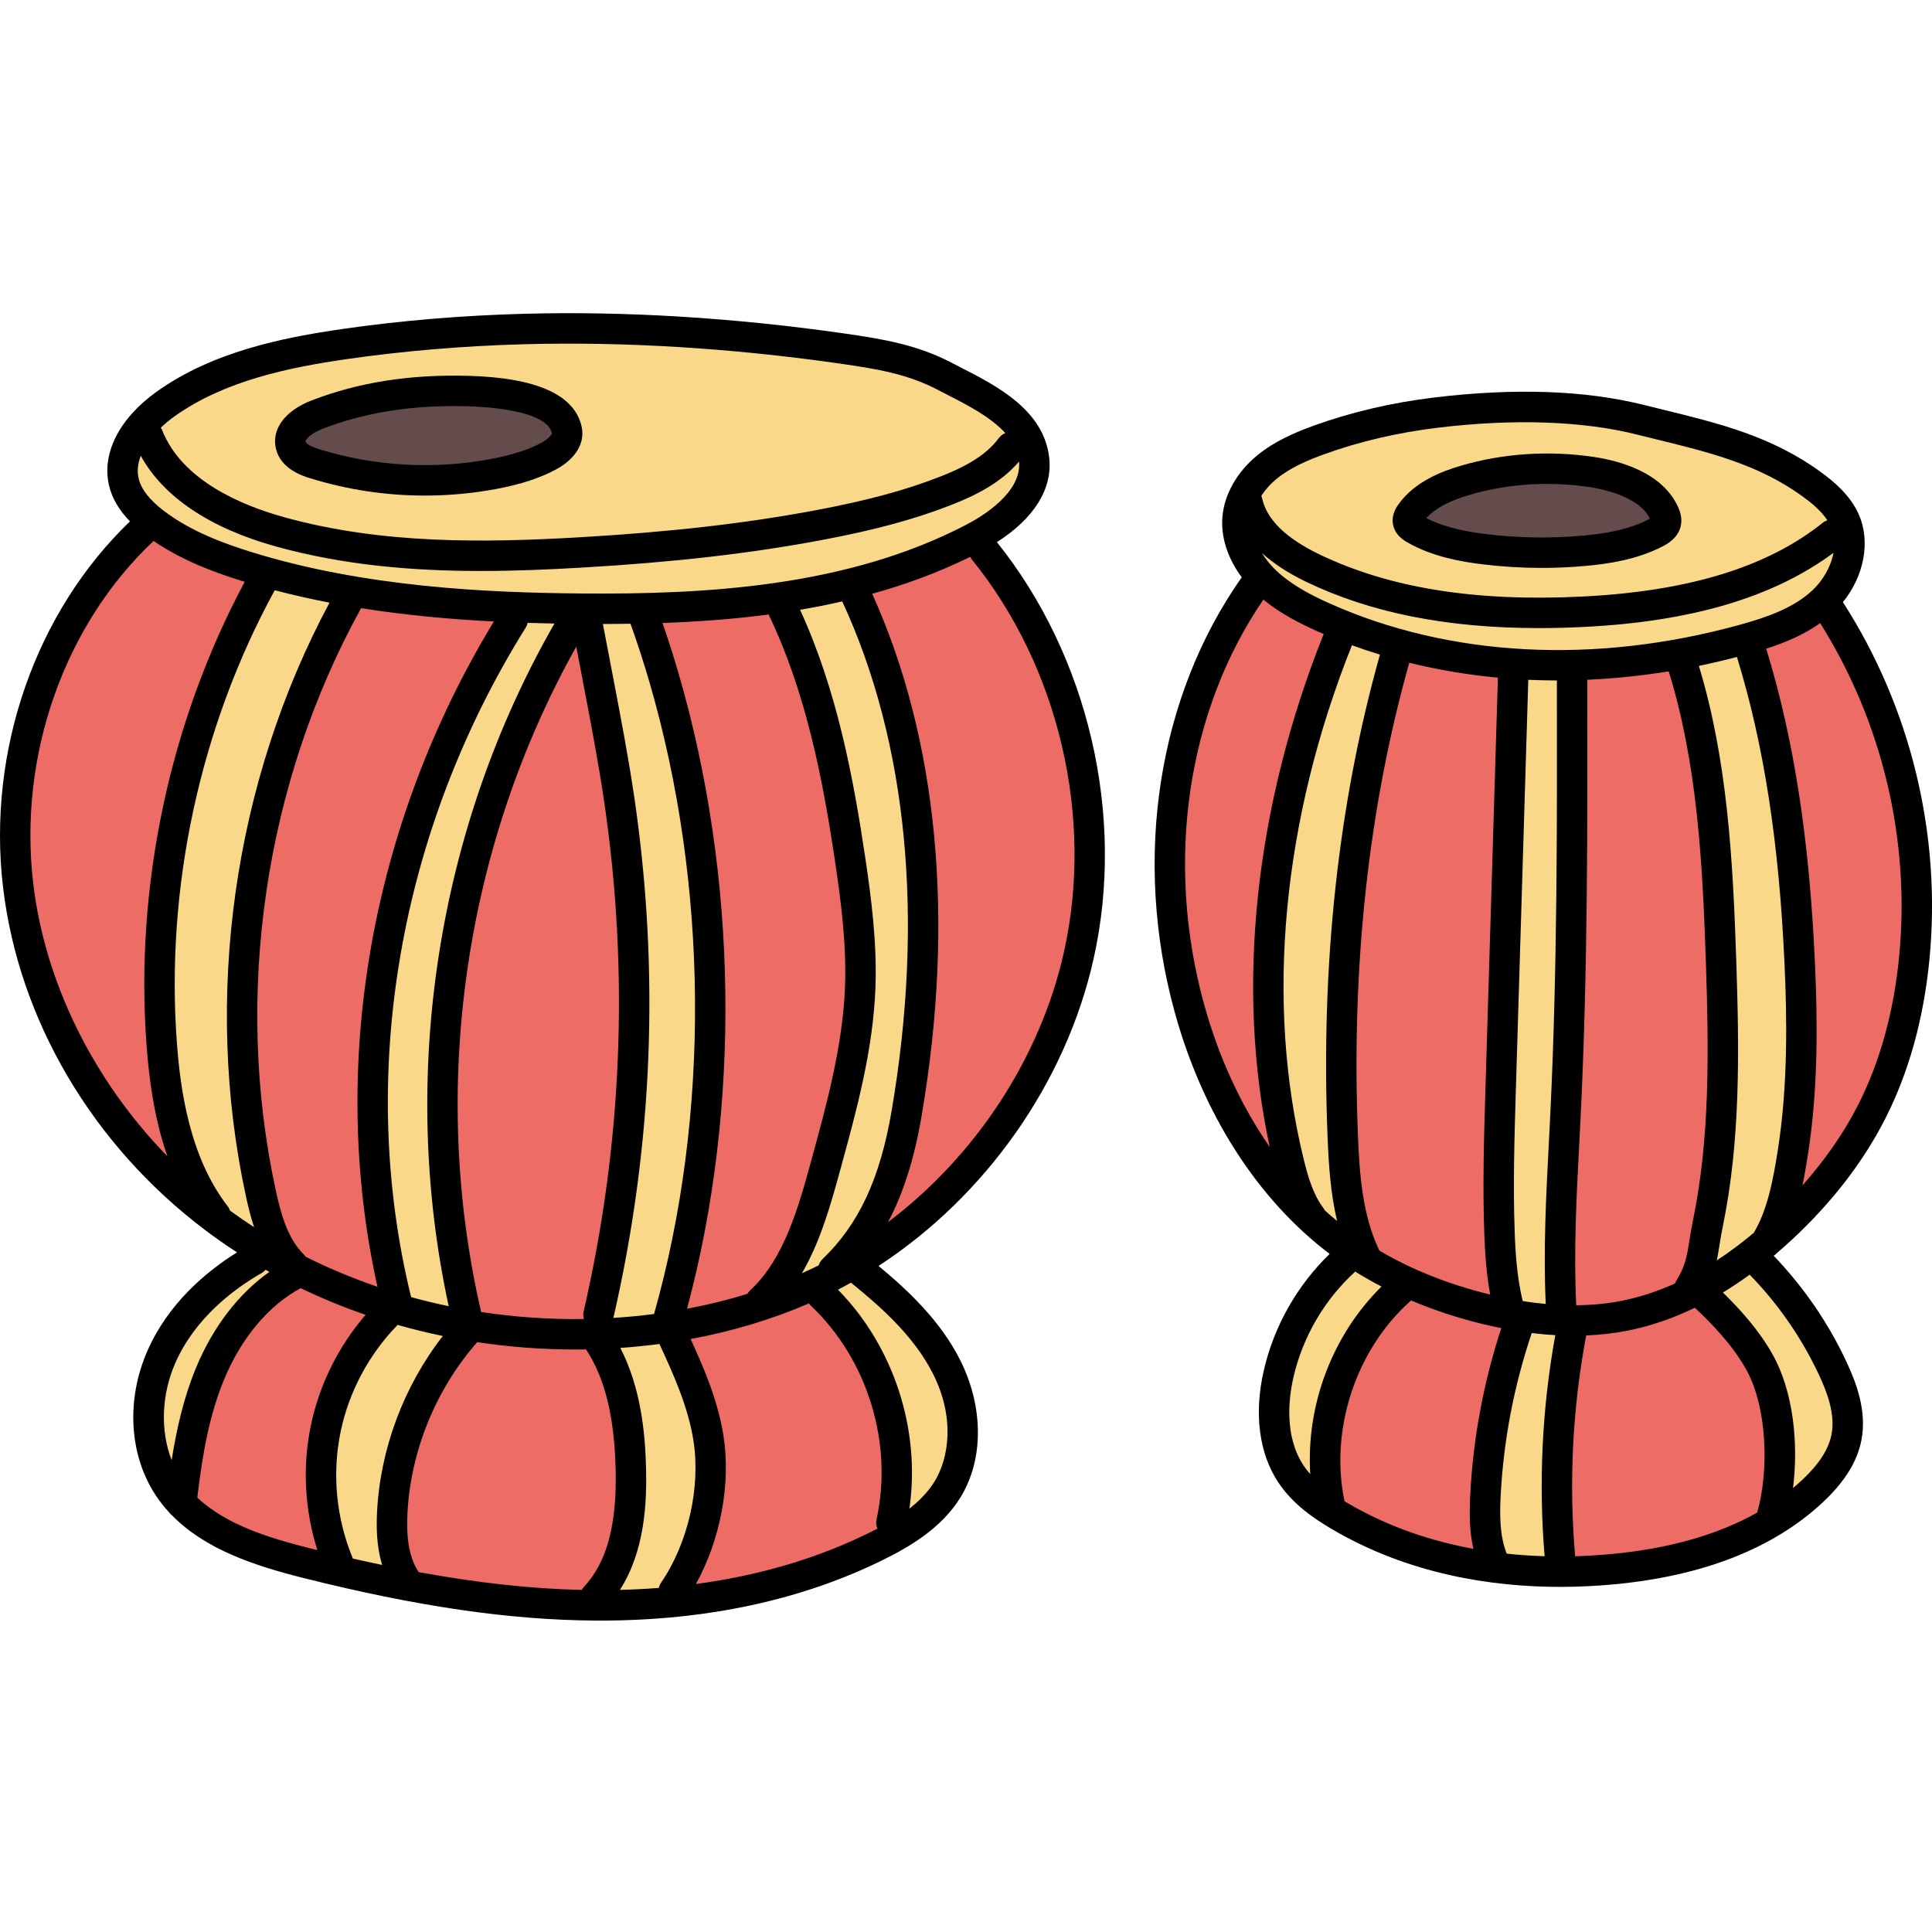 <svg height="511pt" viewBox="0 -82 511.999 511" width="511pt" xmlns="http://www.w3.org/2000/svg"><path d="m408.555 61.938c-4.914 0-9.875-.301-14.746-.887-4.867-.582-11.168-1.613-16.715-4.469l-2.305-1.184 1.73-1.93c2.59-2.891 6.547-5.043 12.449-6.766 6.723-1.965 13.805-2.961 21.051-2.961 3.797 0 7.625.281 11.379.832 4.219.621 14.387 2.785 17.648 9.496l.789 1.621-1.531.953c-.129.078-.273.16-.438.242-5.926 3.094-12.812 4.055-18.148 4.539-3.684.34-7.441.512-11.164.512zm0 0" fill="#644c4c"/><path d="m112.625 42.773c-9.758 0-19.387-1.457-28.633-4.328-3.109-.961-4.691-2.066-4.977-3.488-.543-2.164 2.512-4.438 5.789-5.691 10.707-4.141 22.344-6.152 35.562-6.152 1.176 0 2.363.012 3.57.039 18.648.531 23.504 5.059 24.293 8.766l.059.27-.02.277c-.105 1.586-2.121 3.211-3.82 4.121-3.699 1.977-8.105 3.406-13.871 4.5-5.883 1.121-11.926 1.688-17.953 1.688zm0 0" fill="#644c4c"/><path d="m475.711 231.227c.484-2.348.934-4.863 1.449-8.164 2.812-17.996 2.453-36.242 1.828-50.129-1.469-32.812-5.547-59.172-12.832-82.945l-.582-1.887 1.883-.602c5.742-1.84 10.113-3.898 13.754-6.488l1.723-1.227 1.125 1.793c16.719 26.582 24.254 58.414 21.219 89.629-1.441 14.914-5.16 28.359-11.047 39.961-3.805 7.488-8.875 14.82-15.07 21.793l-4.973 5.602zm0 0" fill="#ed6d66"/><path d="m415.434 330.094c-1.695-19.746-.699-39.617 2.957-59.059l.297-1.562 1.586-.066c3.773-.156 7.395-.578 10.762-1.254 5.727-1.145 11.531-3.125 17.254-5.891l1.238-.598 1.004.945c4.402 4.16 9.957 9.801 13.824 16.57 6.312 11.094 6.383 28.742 3.246 39.723l-.227.793-.719.402c-10.66 5.988-23.922 9.766-39.422 11.227-3.23.301-6.512.504-9.746.598l-1.891.055zm0 0" fill="#ed6d66"/><path d="m415.719 263.512c-.695-14.172.051-28.578.77-42.512.141-2.609.281-5.227.41-7.836 1.871-38.395 1.809-77.398 1.75-115.117l-.359-2.305 2.23-.098c7.082-.305 14.277-1.047 21.387-2.203l1.715-.281.516 1.664c7.613 24.57 9.047 50.68 9.941 77.504.785 23.789 1.105 46.977-3.504 69.184-.387 1.871-.652 3.543-.887 5.02-.656 4.199-1.129 7.219-3.754 11.43-.078.129-.137.242-.176.355l-.285.793-.77.348c-4.801 2.172-9.668 3.758-14.469 4.711-3.922.785-8.129 1.207-12.5 1.246l-1.922.02zm0 0" fill="#ed6d66"/><path d="m393.844 262.371c-10.844-2.695-20.695-6.645-29.355-11.754l-.691-.41-.215-.766c-4.504-9.562-5.285-20.465-5.703-30.816-1.828-44.891 2.77-87.297 13.664-126.043l.523-1.867 1.883.469c7.52 1.863 15.324 3.184 23.195 3.918l1.867.176-3.375 111.445c-.367 12.199-.746 24.812-.301 37.25.172 4.82.492 10.52 1.547 16.227l.555 2.992zm0 0" fill="#ed6d66"/><path d="m390.109 329.922c-12.48-2.281-23.93-6.453-34.035-12.395-.215-.125-.801-.488-.801-.488l-.734-.449-.18-.844c-4.137-19.566 3.117-41.625 18.051-54.918l.113-.117.953-.957 1.242.527c5.742 2.434 11.828 4.457 18.082 6.012 1.812.445 3.648.852 5.445 1.207l2.215.438-.703 2.148c-4.641 14.168-7.375 28.844-8.133 43.617-.207 4.215-.273 9.156.789 13.801l.684 2.961zm0 0" fill="#ed6d66"/><path d="m334.836 222.594c-7.812-11.266-13.77-24.238-17.707-38.559-10.48-38.117-4.492-78.777 16.016-108.762l1.23-1.793 1.684 1.375c4.664 3.797 10.117 6.434 13.812 8.082.406.184.797.352 1.191.52l2.305.992-.723 1.805c-18.098 45.34-23.145 93.207-14.211 134.781zm0 0" fill="#ed6d66"/><path d="m233.57 240.438c3.953-7.453 6.789-16.434 8.676-27.461 8.824-51.602 4.352-99.074-12.93-137.289l-.961-2.125 2.246-.625c9.18-2.555 17.797-5.805 25.613-9.656l1.727-.852.914 1.691c.09.168.184.312.277.43 23.395 28.879 32.898 69.398 24.766 105.711-6.312 28.23-23.574 54.734-47.355 72.707zm0 0" fill="#ed6d66"/><path d="m182.68 336.305c6.289-11.332 8.996-25.922 7.062-38.086-1.469-9.164-5.176-17.723-8.531-25.027l-1.074-2.336 2.523-.469c10.949-2.027 21.348-5.16 30.91-9.309l1.52-.656.93 1.367c.059.082.145.18.258.285 15.504 14.68 22.562 37.641 17.973 58.492-.113.516.008.961.129 1.246l.723 1.691-1.629.859c-.586.309-1.168.605-1.742.891-14.074 7.008-29.898 11.719-47.039 14.004l-3.945.527zm0 0" fill="#ed6d66"/><path d="m180.145 263.816c14.191-52.871 13.359-113.902-2.277-167.441-1.336-4.578-2.746-8.992-4.188-13.121l-.895-2.562 2.711-.098c10.16-.363 19.301-1.09 27.941-2.223l1.438-.191.625 1.309c10.16 21.184 14.566 44.379 17.816 66.293 1.488 9.965 3.039 21.566 2.629 33.094-.578 15.965-4.887 31.637-9.051 46.797-3.398 12.418-7.254 26.496-16.77 35.289-.098.09-.211.242-.344.457l-.391.641-.719.227c-5.191 1.617-10.652 2.965-16.227 4.016l-3.125.586zm0 0" fill="#ed6d66"/><path d="m154.121 340.844c-13.512-.305-27.758-1.855-43.547-4.754l-.867-.16-.469-.75c-.059-.098-.113-.199-.164-.301-2.453-3.859-3.441-8.996-3.105-16.141.789-16.961 7.711-34.051 18.996-46.875l.723-.82 1.078.164c8.512 1.277 17.16 1.926 25.703 1.926.859 0 1.723-.008 2.586-.02.082-.004.168-.008.25-.008h1.082l.59.902c5.191 7.918 7.789 18.277 8.168 32.605.406 15.43-2.434 25.848-8.941 32.789-.117.125-.223.297-.301.434l-.594 1.035zm0 0" fill="#ed6d66"/><path d="m152.523 269.07c-8.5 0-17.02-.641-25.328-1.898l-1.34-.203-.309-1.324c-13.75-59.559-4.484-124.348 25.426-177.758l2.68-4.789 3.004 15.766c1.934 10.109 3.934 20.562 5.457 30.918 6.664 45.406 4.812 91.062-5.5 135.715-.07.312-.055.645.047 1.016l.707 2.508-2.605.035c-.746.008-1.492.016-2.238.016zm0 0" fill="#ed6d66"/><path d="m99.383 260.398c-6.648-2.27-13.141-4.984-19.293-8.078l-.48-.242-.297-.449c-.055-.086-.109-.152-.156-.199-4.848-4.793-6.703-11.902-8.062-18.191-11.273-52.152-2.941-108.844 22.852-155.539l.68-1.23 1.387.223c10.867 1.723 22.301 2.871 34.957 3.504l3.348.168-1.738 2.867c-32.281 53.203-43.434 116.93-30.598 174.84l.77 3.477zm0 0" fill="#ed6d66"/><path d="m83.629 330.227-1.82-.438c-10.637-2.68-22.652-6.184-30.895-13.961l-.73-.691.117-1c1.246-10.414 2.973-21.465 7.188-31.703 4.734-11.496 12.277-20.488 21.242-25.32l.895-.48.918.441c5.555 2.664 11.273 5.016 16.996 6.98l2.793.957-1.93 2.238c-7.035 8.16-11.895 17.977-14.055 28.391-2.207 10.566-1.629 21.645 1.668 32.039l1.074 3.398zm0 0" fill="#ed6d66"/><path d="m42.934 225.332c-20.148-20.676-32.977-46.789-36.125-73.523-4.027-34.367 8.438-69.777 32.527-92.41l1.176-1.105 1.328.91c7.699 5.281 16.414 8.348 23.148 10.43 0 0 .402.121.504.156l2.242.754-1.117 2.086c-19.75 36.906-28.902 80.176-25.777 121.848.547 7.254 1.699 18.129 5.414 28.801zm0 0" fill="#ed6d66"/><g fill="#f9d889"><path d="m473.184 311.594c1.629-12.875-.355-25.738-5.305-34.418-3.809-6.695-9.066-12.18-12.691-15.723l-1.844-1.805 2.207-1.336c2.352-1.418 4.688-2.98 6.945-4.633l1.402-1.023 1.211 1.242c7.75 7.957 14.051 17.062 18.73 27.066 2.246 4.801 4.672 11.082 3.488 17.105-.863 4.363-3.613 8.656-8.406 13.125-.734.688-1.543 1.402-2.469 2.18l-3.91 3.289zm0 0"/><path d="m412.867 91.773c-22.109 0-42.746-4.223-61.336-12.543-4.207-1.887-9.586-4.539-13.887-8.336-2-1.777-3.656-3.727-4.922-5.797l3.051-2.523c2.918 2.664 6.684 5.109 11.191 7.277 16.879 8.145 36.797 12.102 60.891 12.102 3.758 0 7.672-.098 11.641-.297 28.262-1.391 49.59-7.691 65.199-19.258l4.094-3.035-.934 5.008c-.746 3.98-3.031 8.082-6.121 10.973-5.406 5.086-12.844 7.637-20.074 9.637-16.27 4.508-32.684 6.793-48.793 6.793zm0 0"/><path d="m407.879 77.891c-23.473 0-42.82-3.824-59.148-11.695-9.363-4.516-14.805-9.926-16.176-16.086-.031-.145-.066-.258-.113-.359l-.461-.996.598-.926c1.18-1.82 2.648-3.469 4.371-4.898 4.027-3.32 8.965-5.359 13.27-6.914 4.715-1.711 9.711-3.188 14.855-4.387 5.164-1.207 10.492-2.141 15.836-2.781 8.02-.961 15.828-1.449 23.199-1.449 11.23 0 21.367 1.113 30.137 3.316 0 0 3.855.953 5.176 1.277 14.125 3.457 27.457 6.723 39.48 15.465 2.285 1.656 5.148 3.93 7.039 6.836l1.398 2.141-2.414.84c-.262.094-.457.191-.609.316-15.055 12.047-36.32 18.59-65.02 20.012-3.895.191-7.738.289-11.418.289zm2.141-38.211c-7.648 0-15.117 1.055-22.203 3.125-4.766 1.395-11.57 3.902-15.594 9.523-.371.516-1.352 1.891-1.133 3.578.246 1.855 1.68 2.91 2.902 3.621 6.359 3.621 13.668 4.875 19.328 5.562 5.023.605 10.145.914 15.215.914 3.848 0 7.734-.18 11.559-.531 5.707-.523 13.102-1.562 19.688-5.004.906-.477 3.27-1.727 3.719-4.203.246-1.34-.18-2.562-.578-3.473-3.727-8.508-14.719-11.32-20.938-12.242-3.945-.578-7.969-.871-11.965-.871zm0 0"/><path d="m453.012 251.109c.266-1.258.469-2.531.684-3.879.27-1.738.516-3.219.863-4.902 4.691-22.648 4.367-46.102 3.57-70.137-.883-26.746-2.297-52.812-9.824-77.648l-.637-2.098 2.148-.441c3.164-.648 6.43-1.414 9.984-2.344l1.855-.484.562 1.832c7.211 23.457 11.25 49.551 12.707 82.109.613 13.742.969 31.766-1.781 49.316-1.266 8.055-2.82 16.449-6.664 22.816l-.172.285-.258.215c-3.332 2.789-6.695 5.297-9.988 7.449l-4.055 2.648zm0 0"/><path d="m409.449 265.055c-2.16-.203-4.195-.461-6.227-.785l-1.312-.211-.316-1.289c-1.555-6.359-1.973-12.863-2.195-18.941-.445-12.449-.062-25.086.309-37.305l3.359-110.957 2.027.09c2.48.105 5.012.168 7.52.176l1.992.008v1.992c0 .102-.008.207-.02.316.059 37.637.121 76.555-1.75 114.812-.117 2.539-.254 5.074-.391 7.621l-.012.207c-.715 13.793-1.457 28.055-.797 42.18l.105 2.305zm0 0"/><path d="m409.277 331.914c-3.559-.109-6.891-.336-10.191-.691l-1.195-.129-.449-1.113c-2.012-5.008-2.031-10.684-1.75-16.07.746-14.832 3.551-29.566 8.34-43.785l.523-1.547 1.617.203c2.102.258 4.156.441 6.102.547l2.266.121-.402 2.234c-3.477 19.141-4.418 38.676-2.805 58.066l.184 2.234zm0 0"/><path d="m345.723 309.484c-.699-.797-1.332-1.621-1.887-2.445-5.645-8.449-4.32-19.227-3.027-24.898 2.523-11.098 8.559-21.445 16.992-29.133l1.121-1.023 1.285.805c2.141 1.336 4.434 2.641 6.82 3.883l2.441 1.266-1.957 1.93c-12.559 12.41-19.395 30.418-18.289 48.176l.367 5.852zm0 0"/><path d="m353.07 242.625c-1.152-.957-2.273-1.926-3.328-2.879l-.277-.254-.168-.336c-.051-.098-.109-.199-.18-.293-2.988-3.926-4.426-9.043-5.531-13.527-10.363-42.031-5.805-90.891 12.832-137.582l.719-1.805 1.824.668c2.363.859 4.824 1.688 7.324 2.457l1.863.574-.527 1.879c-11 39.145-15.645 81.965-13.809 127.266.277 6.676.719 14.422 2.48 21.832l1.383 5.809zm0 0"/><path d="m159.414 76.797c-1.809 0-3.602-.008-5.383-.023-24.969-.199-57.516-1.637-87.844-11.02-7.207-2.227-16.453-5.527-24.035-11.32-4.133-3.152-6.531-6.293-7.34-9.594-.555-2.305-.344-4.75.629-7.273l1.547-4.02 2.07 3.773c5.715 10.402 17.691 18.383 34.633 23.086 15.773 4.371 32.848 6.41 53.734 6.41 7.777 0 15.957-.273 26.516-.879 24.5-1.426 44.699-3.75 63.562-7.309 13.977-2.625 24.465-5.477 34.008-9.234 5.445-2.137 12.297-5.301 17.008-10.871l3.059-3.613.457 4.711c.91 9.336-10.211 16.191-15.035 18.707-31.371 16.371-68.633 18.469-97.586 18.469zm0 0"/><path d="m127.457 62.75c-20.539 0-37.277-1.988-52.684-6.258-12.301-3.414-28.121-10.375-33.625-24.168-.055-.133-.117-.25-.184-.348l-.98-1.41 1.246-1.184c1.234-1.168 2.543-2.25 3.895-3.215 13.648-9.707 31.121-13.27 46.418-15.473 15.297-2.203 31.223-3.539 47.34-3.973 3.938-.105 7.965-.16 11.969-.16 23.09 0 47.25 1.777 71.809 5.281 10.488 1.488 18.555 2.875 26.828 7.219l2.59 1.332c5.508 2.82 11.75 6.02 15.824 10.543l1.914 2.125-2.652 1.066c-.352.145-.645.367-.859.664-4.035 5.508-10.824 8.68-16.285 10.824-9.281 3.652-19.543 6.438-33.262 9.023-18.707 3.523-38.742 5.824-63.043 7.238-10.262.594-18.602.871-26.258.871zm-7.051-43.707c-13.715 0-25.84 2.105-37.07 6.426-6.145 2.367-9.297 6.426-8.23 10.59 1.074 4.223 6.051 5.77 7.684 6.273 9.645 2.988 19.68 4.504 29.828 4.504 6.262 0 12.562-.59 18.73-1.758 6.215-1.184 10.992-2.746 15.023-4.914 4.367-2.34 6.543-5.738 5.832-9.094-1.594-7.484-11.062-11.516-28.148-11.977-1.227-.031-2.445-.051-3.648-.051zm0 0"/><path d="m239.02 317.016c2.938-20.246-4.105-41.836-18.379-56.34l-1.891-1.918 2.387-1.254c1.145-.602 2.289-1.215 3.426-1.848l1.32-.734 1.148 1.156c8.023 6.484 16.891 14.461 21.969 24.492 6.395 12.664 4.359 24.129.324 30.637-1.695 2.754-4.02 5.266-7.098 7.672l-3.926 3.074zm0 0"/><path d="m210.777 253.918c4.887-8.379 7.625-18.363 10.039-27.172 4.227-15.422 8.59-31.344 9.18-47.723.434-11.719-1.145-23.613-2.656-33.848-3.191-21.449-7.477-44.203-17.129-65.25l-1.09-2.371 2.574-.434c3.703-.625 7.422-1.363 11.055-2.195l1.582-.363.68 1.473c17.461 37.691 22.039 84.809 13.238 136.258-3.148 18.398-8.969 30.832-18.879 40.305-.219.215-.391.496-.504.84l-.262.777-.977.5c-.426.215-.844.43-1.27.629-.988.48-2.008.949-3.039 1.406l-5.664 2.523zm0 0"/><path d="m162.594 337.75c6.395-9.93 6.84-22.586 6.613-31.242-.215-8.191-1.133-20.301-6.59-30.875l-1.395-2.707 3.035-.207c3.43-.234 6.867-.586 10.223-1.035l1.457-.199.625 1.336c4.023 8.648 7.75 17.148 9.16 26.043 2.062 12.902-1.426 28.293-8.895 39.211-.133.199-.23.426-.293.688l-.328 1.434-1.469.113c-3.539.27-7.043.449-10.414.523l-3.77.086zm0 0"/><path d="m160.598 266.305c10.402-45.145 12.266-91.273 5.531-137.109-1.566-10.664-3.664-21.625-5.516-31.293l-3.254-17.035h2.418c2.398 0 4.828-.023 7.277-.062l1.43-.023.484 1.348c1.789 4.984 3.469 10.16 4.996 15.387 15.832 54.219 16.297 115.727 1.285 168.758l-.359 1.266-1.309.172c-3.664.473-7.336.824-10.914 1.039l-2.672.164zm0 0"/><path d="m118.5 265.613c-3.43-.715-6.824-1.535-10.086-2.441l-1.129-.312-.281-1.141c-14.504-59.297-3.34-124.535 30.637-178.992.102-.16.18-.367.242-.625l.379-1.59 1.633.055c2.41.078 4.77.141 7.078.18l3.383.055-1.684 2.938c-30.75 53.629-40.887 119.051-27.809 179.492l.652 3.008zm0 0"/><path d="m100.879 334.184c-2.762-.574-5.312-1.133-7.809-1.699l-1-.23-.398-.949c-4.57-10.93-5.762-23.301-3.352-34.84 2.266-10.875 7.812-21.262 15.625-29.25l.832-.848 1.148.324c3.875 1.102 7.852 2.078 11.828 2.906l3.141.652-1.969 2.531c-10.207 13.121-16.25 29.375-17.023 45.766-.148 3.328-.176 8.309 1.297 13.09l.996 3.234zm0 0"/><path d="m66.246 244.402c-2.176-1.414-4.355-2.918-6.469-4.461l-.496-.363-.207-.578c-.082-.23-.18-.418-.301-.574-10.48-13.559-12.941-31.75-13.879-44.25-3.121-41.582 6.172-84.625 26.156-121.211l.75-1.371 1.512.395c4.77 1.25 9.613 2.344 14.391 3.262l2.672.512-1.281 2.398c-25.211 47.047-33.219 103.883-21.969 155.93.715 3.277 1.367 5.75 2.113 8.008l1.789 5.41zm0 0"/><path d="m43.633 305.191c-3.246-8.305-2.867-18.527 1.012-27.344 5.453-12.336 15.93-20.266 23.758-24.75.16-.094.32-.227.48-.41l1.082-1.234 1.418.816s.828.461 1 .562l2.711 1.559-2.555 1.805c-7.98 5.648-14.484 14.188-18.805 24.699-2.77 6.719-4.762 14.305-6.262 23.879l-1.148 7.309zm0 0"/></g><path d="m278.062 38.918c-1.324-12.715-13.984-19.195-23.227-23.922-.871-.449-1.719-.883-2.527-1.305-9.094-4.77-18.043-6.32-28.797-7.852-29.25-4.168-57.777-5.91-84.793-5.18-16.363.445-32.527 1.801-48.039 4.035-16.012 2.309-34.359 6.074-49.062 16.531-10.031 7.133-14.773 16.496-12.691 25.047.809 3.336 2.641 6.438 5.516 9.406-25.012 23.984-37.875 60.824-33.648 96.836 4.129 35.16 23.594 68.27 53.41 90.844 2.785 2.113 5.66 4.121 8.605 6.031-8.238 5.152-18.199 13.527-23.703 26.008-5.754 13.039-4.895 27.789 2.238 38.488 1.051 1.578 2.211 3.039 3.461 4.402.23.312.508.59.816.828 8.785 8.965 21.738 13.289 34.695 16.543 30.113 7.562 54.676 11.156 77.309 11.305.488.004.969.008 1.457.008 28.285-.004 53.633-5.48 75.352-16.293 6.711-3.344 15.059-8.211 20.051-16.273 6.254-10.094 6.223-24.109-.078-36.566-5.168-10.227-13.613-18.27-21.582-24.855 28.34-18.48 49.621-48.48 56.992-81.398 8.484-37.883-1.34-80.125-25.625-110.414 9.832-6.281 14.727-14.062 13.871-22.254zm-21.988 17.637c-31.699 16.543-69.355 18.5-102.023 18.223-24.84-.207-57.211-1.637-87.273-10.934-7.051-2.18-16.082-5.402-23.41-11.004-3.758-2.871-5.922-5.645-6.609-8.477-.492-2.027-.223-4.082.547-6.074 5.992 10.891 18.27 19.164 35.852 24.043 17.969 4.98 36.316 6.484 54.27 6.484 9.008 0 17.922-.379 26.637-.887 24.566-1.426 44.84-3.754 63.812-7.332 14.102-2.656 24.699-5.535 34.367-9.34 5.766-2.266 12.859-5.594 17.805-11.441.789 8.113-9.5 14.406-13.973 16.738zm-39.109 196.254c-.484.242-.965.492-1.453.73-.988.477-1.992.934-3 1.387 5-8.57 7.734-18.531 10.234-27.652 4.258-15.512 8.656-31.555 9.258-48.176.43-11.965-1.16-23.934-2.688-34.211-3.227-21.715-7.578-44.617-17.293-65.793 3.738-.633 7.465-1.367 11.176-2.219 17.285 37.332 21.805 84.039 13.074 135.082-3.07 17.945-8.711 30.031-18.285 39.195-.496.473-.824 1.047-1.023 1.656zm-41.785 84.137c-.289.426-.48.891-.59 1.367-3.387.266-6.824.441-10.316.523 6.605-10.25 7.172-23.094 6.93-32.383-.227-8.719-1.238-20.938-6.809-31.738 3.488-.242 6.941-.594 10.359-1.047 3.812 8.207 7.59 16.676 9 25.5 1.98 12.441-1.383 27.27-8.574 37.777zm-81.664-6.414c-4.414-10.562-5.574-22.441-3.238-33.656 2.211-10.609 7.531-20.516 15.102-28.262 3.934 1.121 7.926 2.102 11.969 2.938-10.371 13.336-16.656 30.082-17.438 46.906-.176 3.785-.145 8.824 1.371 13.77-2.547-.535-5.129-1.094-7.766-1.695zm-33.156-93.324c-10.152-13.129-12.551-30.934-13.473-43.188-3.094-41.203 6.109-83.832 25.918-120.102 4.824 1.262 9.676 2.363 14.52 3.293-25.453 47.5-33.539 104.648-22.152 157.309.594 2.742 1.273 5.516 2.164 8.199-2.172-1.406-4.301-2.871-6.383-4.391-.141-.395-.324-.777-.594-1.121zm20.629 13.328c-.137-.195-.285-.387-.461-.562-4.422-4.371-6.176-11.148-7.477-17.156-11.176-51.688-2.918-107.859 22.645-154.148 12.094 1.914 24 2.965 35.176 3.531-32.703 53.887-43.84 117.66-30.844 176.305-6.566-2.238-12.926-4.902-19.039-7.969zm86.102-167.73c1.742 4.848 3.41 9.969 4.961 15.273 15.738 53.902 16.191 114.945 1.277 167.645-3.551.465-7.145.812-10.781 1.035 10.461-45.391 12.336-91.77 5.562-137.855-1.551-10.555-3.574-21.141-5.531-31.375l-2.805-14.664c2.418-.004 4.859-.023 7.316-.059zm-39.586 182.387c-13.707-59.34-4.523-123.219 25.211-176.324l1.941 10.172c1.941 10.156 3.949 20.656 5.477 31.035 6.629 45.125 4.789 90.535-5.465 134.973-.16.691-.113 1.371.066 2.004-9.211.129-18.324-.508-27.23-1.859zm-8.598-1.539c-3.359-.695-6.68-1.5-9.961-2.406-14.383-58.781-3.32-123.426 30.395-177.461.238-.387.387-.797.484-1.215 2.422.074 4.789.129 7.113.172-31.117 54.273-41.262 119.77-28.031 180.91zm-8.098 70.227c-2.254-3.512-3.16-8.293-2.844-15.047.773-16.617 7.504-33.148 18.504-45.648 8.52 1.285 17.215 1.949 26.004 1.949.863 0 1.734-.008 2.602-.02.078 0 .152-.004.23-.008 4.977 7.582 7.477 17.641 7.84 31.559.387 14.867-2.281 24.836-8.398 31.367-.234.254-.418.531-.574.816-13.363-.305-27.527-1.844-43.238-4.727-.047-.078-.074-.164-.125-.242zm68.98-238.059c-1.328-4.551-2.742-8.98-4.219-13.227 9.238-.328 18.676-.996 28.125-2.242 9.992 20.828 14.398 43.871 17.645 65.719 1.473 9.922 3.012 21.453 2.605 32.734-.566 15.684-4.84 31.266-8.973 46.336-3.34 12.164-7.121 25.953-16.203 34.355-.285.262-.504.562-.695.879-5.164 1.609-10.516 2.926-16 3.961 14.301-53.289 13.512-114.418-2.285-168.516zm-87.965-83.145c15.207-2.188 31.059-3.52 47.109-3.953 26.562-.715 54.637.996 83.441 5.098 10.309 1.469 18.219 2.832 26.188 7.008.832.438 1.703.883 2.602 1.344 5.297 2.711 11.434 5.867 15.254 10.102-.668.27-1.277.715-1.734 1.336-3.723 5.09-10.18 8.094-15.395 10.145-9.176 3.609-19.324 6.363-32.906 8.922-18.625 3.512-38.578 5.797-62.789 7.207-25.383 1.473-52.43 1.848-78.281-5.32-11.867-3.293-27.102-9.949-32.305-22.977-.109-.27-.242-.52-.398-.75 1.168-1.117 2.418-2.145 3.68-3.039 13.301-9.461 30.484-12.953 45.535-15.121zm-83.023 138.898c-3.977-33.871 8.234-68.477 31.902-90.719 7.832 5.371 16.676 8.52 23.691 10.688.152.051.309.09.461.137-19.938 37.266-29.172 80.82-26.008 122.945.621 8.262 1.887 18.887 5.516 29.309-19.527-20.043-32.469-46.004-35.562-72.359zm37.68 127.082c5.211-11.812 15.34-19.477 22.918-23.828.387-.219.707-.508.988-.82.332.188.664.367 1 .555-8.203 5.801-15.027 14.691-19.504 25.566-3.211 7.809-5.098 16.109-6.391 24.336-3.023-7.754-2.746-17.344.988-25.809zm5.809 35.719c1.414-11.902 3.223-21.875 7.051-31.176 4.562-11.082 11.781-19.715 20.34-24.328 5.559 2.676 11.301 5.039 17.203 7.074-7.188 8.34-12.25 18.492-14.5 29.285-2.277 10.934-1.648 22.426 1.723 33.059-.609-.152-1.211-.297-1.828-.449-10.602-2.664-22.199-6.121-29.988-13.465zm132.133 22.902c6.48-11.672 9.328-26.605 7.293-39.375-1.453-9.113-4.98-17.48-8.688-25.547 11.059-2.051 21.605-5.219 31.336-9.441.152.215.328.422.531.613 15.012 14.203 21.844 36.426 17.402 56.609-.191.859-.082 1.707.242 2.457-.574.301-1.145.594-1.695.867-13.922 6.934-29.461 11.551-46.422 13.816zm41.293-79.695c7.863 6.352 16.57 14.156 21.496 23.895 6.027 11.918 4.168 22.633.422 28.684-1.727 2.785-4.066 5.137-6.637 7.141 3.031-20.863-4.133-42.988-18.934-58.031 1.168-.602 2.324-1.223 3.469-1.863.066.059.113.125.184.176zm56.234-87.758c-6.305 28.168-23.469 54.059-46.605 71.551 4.098-7.734 6.965-16.891 8.875-28.059 8.902-52.043 4.371-99.867-13.082-138.453 8.875-2.465 17.582-5.66 25.961-9.789.125.242.277.477.453.695 23.051 28.449 32.398 68.32 24.398 104.055zm0 0"/><path d="m82.195 44.242c9.848 3.051 20.133 4.59 30.422 4.59 6.398 0 12.801-.594 19.098-1.789 6.402-1.219 11.359-2.844 15.602-5.117 5.195-2.785 7.75-7 6.84-11.273-1.812-8.508-11.922-13.066-30.055-13.555-15.48-.418-29.051 1.715-41.492 6.508-7.16 2.762-10.781 7.723-9.449 12.953 1.352 5.301 7.137 7.094 9.035 7.684zm3.316-13.113c10.488-4.043 21.918-6.02 34.852-6.02 1.164 0 2.336.016 3.523.047 4.922.133 21.078 1.043 22.387 7.176-.02.305-.844 1.461-2.766 2.488-3.496 1.875-7.723 3.242-13.297 4.301-15.137 2.871-30.91 1.98-45.625-2.582-3.277-1.016-3.586-1.875-3.609-1.969-.133-.523 1.348-2.211 4.535-3.441zm0 0"/><path d="m373.023 61.27c6.676 3.801 14.223 5.098 20.055 5.801 5.125.621 10.293.93 15.465.93 3.918 0 7.836-.18 11.73-.535 5.891-.539 13.539-1.621 20.434-5.223 1.023-.535 4.133-2.16 4.762-5.613.348-1.91-.238-3.559-.707-4.633-4.121-9.406-15.859-12.445-22.488-13.418-11.801-1.738-23.91-.941-35.012 2.309-5.051 1.477-12.273 4.148-16.668 10.285-.449.625-1.809 2.527-1.484 4.996.41 3.105 3.047 4.609 3.914 5.102zm16.5-12.645c9.996-2.926 20.918-3.641 31.578-2.07 3.082.453 13.227 2.383 16.145 8.395-.082.043-.168.094-.27.145-5.648 2.953-12.285 3.871-17.438 4.344-8.473.773-17.051.648-25.492-.371-4.777-.574-10.828-1.582-16.043-4.266 2.336-2.594 6.043-4.578 11.52-6.176zm0 0"/><path d="m488.383 77.078c5.582-6.875 7.367-15.941 4.277-23.102-2.238-5.188-6.625-8.832-10.195-11.426-12.988-9.441-26.887-12.848-41.602-16.449-1.703-.418-3.418-.836-5.141-1.27-15.512-3.891-34.195-4.562-55.535-2.004-11.301 1.359-22.082 3.875-32.043 7.484-4.797 1.738-10.336 4.043-15.055 7.945-5.242 4.336-8.562 10.164-9.117 15.992-.52 5.434 1.344 11.199 5.102 16.246-22.277 31.594-28.93 74.629-17.789 115.148 7.441 27.07 21.988 49.723 41.086 64.156-8.648 8.379-14.805 19.234-17.48 31-2.602 11.422-1.215 21.934 3.895 29.598 3.902 5.848 9.648 9.68 14.219 12.363 20.418 11.992 42.445 15.281 60.465 15.281 5.148 0 9.969-.27 14.332-.68 23.602-2.219 42.195-9.535 55.262-21.734 5.754-5.375 9.094-10.734 10.211-16.383 1.527-7.738-1.305-15.207-3.945-20.844-4.859-10.395-11.352-19.828-19.281-28.102.008-.004.016-.012.02-.016.281-.184.539-.402.77-.66 1.309-1.117 2.609-2.262 3.906-3.465 10.684-9.91 19.059-20.758 24.891-32.246 6.227-12.266 10.156-26.438 11.68-42.117 3.215-33.125-4.93-66.738-22.93-94.719zm-17.215 145.047c-1.234 7.902-2.77 16.078-6.402 22.086-3.242 2.723-6.512 5.16-9.793 7.309.273-1.316.484-2.637.703-4.016.234-1.484.477-3.023.84-4.766 4.742-22.887 4.414-46.461 3.613-70.613-.895-26.965-2.359-53.25-9.91-78.156 3.359-.691 6.723-1.496 10.086-2.371 7.156 23.262 11.172 49.215 12.625 81.605.609 13.625.961 31.504-1.762 48.922zm-61.832 107.789c-3.246-.094-6.602-.312-10.039-.684-1.844-4.594-1.875-10.023-1.613-15.223.746-14.734 3.535-29.266 8.242-43.238 2.113.258 4.195.441 6.242.559-3.508 19.328-4.457 39.012-2.832 58.586zm-43.824-81.016c-.031-.07-.043-.145-.078-.211-4.375-9.246-5.145-19.961-5.559-30.141-1.816-44.723 2.766-86.906 13.594-125.418 7.621 1.891 15.473 3.211 23.492 3.961l-3.312 109.254c-.371 12.336-.758 25.094-.309 37.695.188 5.305.539 10.906 1.578 16.527-.219-.055-.438-.102-.656-.156-10.664-2.645-20.289-6.52-28.75-11.512zm-14.781-11.223c-2.785-3.656-4.145-8.535-5.203-12.82-10.277-41.703-5.738-90.043 12.75-136.363 2.445.895 4.918 1.723 7.418 2.488-11.047 39.32-15.727 82.336-13.875 127.895.297 7.289.781 14.852 2.527 22.211-1.105-.91-2.191-1.852-3.258-2.824-.105-.199-.219-.398-.359-.586zm60.109-24.809c-.125 2.605-.266 5.211-.398 7.82-.727 13.863-1.461 28.176-.805 42.375-2-.184-4.031-.438-6.102-.762-1.496-6.141-1.922-12.531-2.137-18.547-.438-12.34-.059-24.957.312-37.172l3.301-108.93c2.52.113 5.055.176 7.602.18-.004.074-.023.148-.023.223.059 37.668.121 76.613-1.75 114.812zm6.879 50.543c-.695-14.039.043-28.398.773-42.301.137-2.617.273-5.234.402-7.848 1.879-38.402 1.816-77.453 1.758-115.219 0-.137-.027-.266-.043-.398 7.148-.309 14.367-1.055 21.617-2.227 7.508 24.238 8.961 50.246 9.844 76.977.785 23.645 1.113 46.691-3.453 68.711-.398 1.926-.668 3.633-.906 5.141-.648 4.102-1.074 6.809-3.477 10.66-.145.234-.266.48-.359.73-4.66 2.105-9.34 3.637-14.023 4.57-3.84.766-7.891 1.164-12.133 1.203zm43.406-180.355c-38.312 10.609-76.945 8.602-108.777-5.648-4.062-1.816-9.254-4.371-13.383-8.016-1.859-1.645-3.387-3.453-4.539-5.332 3.059 2.781 6.949 5.32 11.668 7.598 17.102 8.246 37.391 12.293 61.762 12.293 3.809 0 7.727-.098 11.738-.297 28.672-1.41 50.387-7.855 66.293-19.648-.695 3.754-2.871 7.395-5.52 9.883-5.094 4.789-12.258 7.238-19.242 9.168zm-122.898-38.586c3.77-3.117 8.52-5.074 12.668-6.578h-.004c9.387-3.398 19.562-5.773 30.254-7.055 20.074-2.41 38.27-1.781 52.617 1.816 1.738.438 3.465.859 5.184 1.281 13.922 3.406 27.074 6.629 38.777 15.137 2.371 1.723 4.898 3.789 6.547 6.316-.426.145-.84.352-1.215.648-14.715 11.777-35.602 18.176-63.855 19.566-28.301 1.395-51.07-2.273-69.602-11.207-8.785-4.234-13.863-9.188-15.09-14.719-.059-.266-.145-.52-.25-.762 1.023-1.594 2.355-3.109 3.969-4.445zm-3.426 31.938c4.684 3.82 10.02 6.465 14.254 8.363.57.254 1.156.496 1.73.742-18.324 45.922-23.352 93.871-14.305 135.941-7.57-10.922-13.523-23.77-17.422-37.945-10.359-37.684-4.461-77.578 15.742-107.102zm7.953 206.18c2.449-10.77 8.242-20.672 16.395-28.105 2.242 1.402 4.566 2.723 6.961 3.969-13.078 12.906-20.016 31.445-18.879 49.719-.641-.734-1.227-1.48-1.738-2.246-5.223-7.828-3.957-17.98-2.738-23.336zm13.559 32.75c-3.996-18.918 3.023-40.227 17.488-53.059.055-.043.09-.102.141-.148 5.77 2.441 11.895 4.496 18.379 6.105 1.867.465 3.711.867 5.539 1.23-4.684 14.285-7.465 29.109-8.227 44.137-.238 4.695-.262 9.602.836 14.355-10.992-2.008-22.457-5.734-33.379-12.148-.273-.16-.516-.316-.777-.473zm70.73 14c-2.992.281-6.215.488-9.617.586-1.684-19.555-.699-39.227 2.93-58.52 3.828-.156 7.523-.582 11.07-1.289 5.953-1.184 11.871-3.215 17.727-6.047 4.664 4.398 9.816 9.715 13.461 16.109 5.871 10.305 6.152 27.363 3.059 38.172-10.41 5.859-23.332 9.547-38.629 10.988zm54.984-47.523c2.117 4.527 4.41 10.426 3.336 15.867-.777 3.934-3.332 7.875-7.805 12.055-.773.723-1.574 1.422-2.391 2.105 1.465-11.625.176-25.609-5.547-35.652-3.648-6.402-8.609-11.84-13.035-16.16 2.375-1.441 4.738-3.02 7.09-4.73 7.57 7.773 13.75 16.684 18.352 26.516zm21.262-110.797c-1.426 14.676-5.074 27.879-10.844 39.246-3.773 7.426-8.738 14.574-14.773 21.371.57-2.746 1.031-5.52 1.461-8.262 2.836-18.129 2.48-36.527 1.852-50.531-1.477-33.008-5.59-59.551-12.922-83.434 5.004-1.605 9.945-3.664 14.301-6.766 16.492 26.223 23.918 57.523 20.926 88.375zm0 0"/></svg>